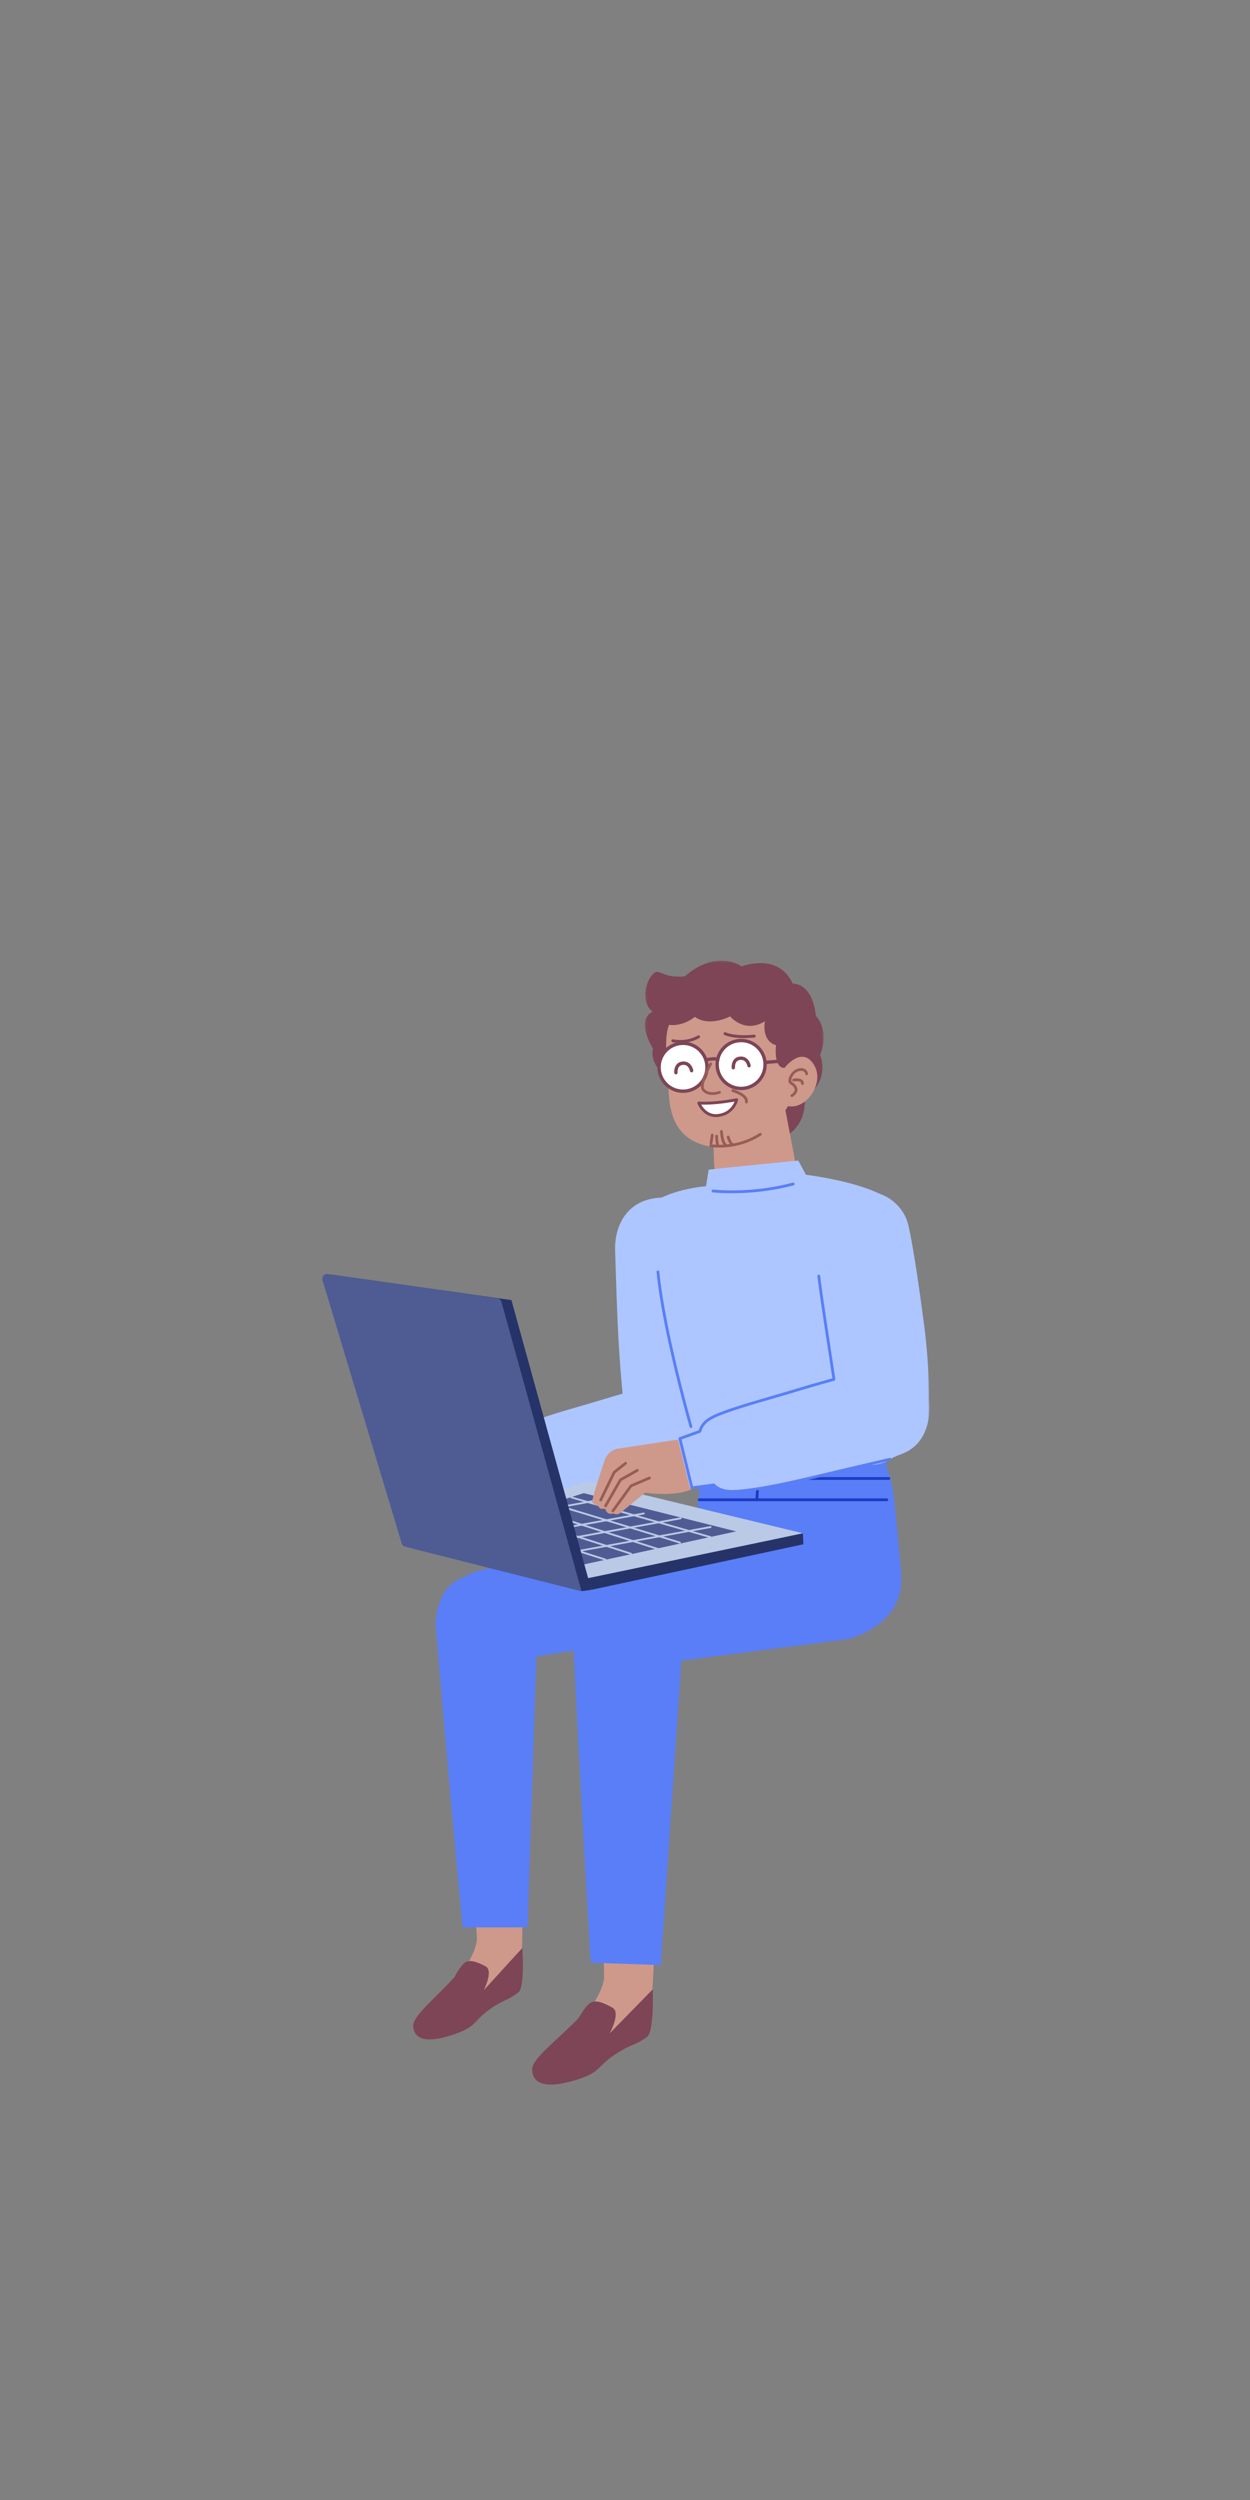 <svg xmlns="http://www.w3.org/2000/svg" xmlns:xlink="http://www.w3.org/1999/xlink" width="512" height="1024" version="1.1" viewBox="0 0 512 1024"><rect x="0" y="0" width="512" height="1024" fill="#808080" stroke="none"/><title>2.人物组件/6.产品经理/坐姿/专注工作</title><desc>Created with Sketch.</desc><defs><polygon id="path-1" points=".148 .156 73.418 .156 73.418 74.675 .148 74.675"/><polygon id="path-3" points=".582 .105 46.218 .105 46.218 109.141 .582 109.141"/></defs><g id="2.人物组件/6.产品经理/坐姿/专注工作" fill="none" fill-rule="evenodd" stroke="none" stroke-width="1"><path id="Fill-1" fill="#ADC6FF" d="M256.039,580.28 C256.039,580.28 257.301,601.241 276.481,599.76 C296.04,598.251 293.937,577.094 293.937,577.094 C293.937,577.094 294.888,563.943 293.524,546.259 C292.458,532.439 290.82,514.391 289.294,505.615 C287.65,496.142 278.922,489.892 269.938,490.584 C256.284,491.637 251.653,502.639 251.955,512.198 C252.249,521.495 252.69,536.792 253.242,547.031 C254.301,566.72 256.039,580.28 256.039,580.28"/><path id="Fill-3" fill="#CE998A" d="M213.219,605.846 C210.911,614.465 191.714,611.538 191.714,611.538 L182.304,619.199 C180.813,620.23 180.174,619.225 179.363,619.409 C177.177,619.907 176.654,617.612 176.654,617.612 C175.818,617.424 174.737,618.278 173.935,616.275 C173.935,616.275 172.379,616.514 171.847,614.681 C171.648,614 174.653,604.769 176.445,599.369 C177.234,596.997 179.286,595.274 181.756,594.902 L204.732,591.443 C204.732,591.443 216.324,594.251 213.219,605.846"/><path id="Stroke-5" fill="#965C56" fill-rule="nonzero" d="M193.124,605.523 C193.387,605.41 193.69,605.532 193.802,605.795 C193.902,606.028 193.817,606.294 193.612,606.429 L193.53,606.473 L186.743,609.37 L179.968,618.699 C179.819,618.904 179.547,618.968 179.326,618.861 L179.246,618.813 C179.041,618.664 178.977,618.392 179.084,618.172 L179.131,618.092 L185.991,608.648 C186.028,608.597 186.073,608.554 186.124,608.52 L186.206,608.476 L193.124,605.523 Z"/><path id="Stroke-7" fill="#965C56" fill-rule="nonzero" d="M188.51,602.676 C188.759,602.536 189.074,602.624 189.214,602.872 C189.338,603.093 189.283,603.367 189.094,603.523 L189.017,603.576 L182.788,607.086 L177.265,616.745 C177.139,616.965 176.875,617.057 176.644,616.976 L176.56,616.937 C176.339,616.811 176.247,616.547 176.329,616.316 L176.368,616.232 L181.961,606.45 C181.992,606.396 182.032,606.348 182.08,606.309 L182.156,606.256 L188.51,602.676 Z"/><path id="Stroke-9" fill="#965C56" fill-rule="nonzero" d="M184.039,600.044 C184.263,599.867 184.588,599.905 184.765,600.129 C184.923,600.328 184.91,600.607 184.748,600.791 L184.681,600.855 L180.485,604.173 L175.447,614.538 C175.336,614.767 175.079,614.876 174.843,614.81 L174.756,614.777 C174.528,614.666 174.418,614.41 174.484,614.174 L174.517,614.087 L179.608,603.615 C179.631,603.568 179.66,603.526 179.696,603.488 L179.752,603.436 L184.039,600.044 Z"/><path id="Fill-11" fill="#ADC6FF" d="M274.148,565.651 C274.148,565.651 293.478,561.586 297.404,577.628 C301.451,594.173 283.089,598.931 283.089,598.931 C283.089,598.931 270.084,601.963 254.073,605.767 C244.299,608.089 233.454,610.438 225.336,611.014 C216.546,611.638 214.557,607.142 212.595,599.12 C210.264,589.594 210.27,585.421 218.408,582.155 C226.166,579.043 237.072,576.239 245.427,573.683 C261.356,568.813 274.148,565.651 274.148,565.651"/><polygon id="Fill-13" fill="#ADC6FF" points="208.545 609.715 204.007 591.164 216.213 586.762 221.406 607.984"/><path id="Fill-15" fill="#597EF7" d="M195.172,643.656 C233.565,633.682 273.354,623.763 305.187,616.597 C305.187,616.597 329.211,615.286 330.481,637.213 C331.725,658.705 305.772,665.089 305.772,665.089 L201.516,681.294 C201.516,681.294 184.507,683.745 181.665,664.873 C179.074,647.659 195.172,643.656 195.172,643.656"/><path id="Fill-17" fill="#CE998A" d="M201.937,745.237 L201.937,745.237 C208.753,743.87 215.062,749.212 214.82,756.16 C214.543,764.153 214.223,774.953 214.037,786.587 C213.845,798.562 213.662,808.484 212.806,809.744 C209.03,815.297 201.487,817.363 193.735,822.863 C187.6,827.218 186.541,829.286 178.723,830.75 C167.641,832.826 172.807,828.125 185.111,813.256 C196.075,800.009 195.337,793.796 195.337,793.796 L193.297,756.385 C193.006,751.039 196.687,746.29 201.937,745.237"/><path id="Fill-19" fill="#7D4556" d="M186.225,809.739 C178.218,818.639 169.042,825.672 169.264,829.898 C169.488,834.125 172.819,837.941 186.604,833.049 C196.038,829.701 193.338,827.676 202.342,821.819 C206.839,818.892 208.479,819.207 212.625,815.802 C215.001,812.747 213.931,797.904 213.931,797.904 L198.151,815.196 C198.151,815.196 202.254,807.143 198.882,805.397 C195.511,803.651 192.408,802.463 190.419,803.895 C188.431,805.326 186.225,809.739 186.225,809.739"/><path id="Fill-21" fill="#597EF7" d="M178.413,665.167 C183.588,727.99 189.478,789.46 189.478,789.46 L216.075,789.442 L220.23,662.906 C220.23,662.906 217.897,648.386 197.353,645.743 C178.458,643.312 178.413,665.167 178.413,665.167"/><path id="Fill-23" fill="#597EF7" d="M369.168,645.003 C366.774,619.662 366.139,606.633 363.298,601.874 C302.224,603.62 287.01,602.816 287.01,602.816 C287.01,602.816 286.387,611.78 283.573,639.372 C283.573,639.372 302.377,673.637 326.641,673.637 C348.517,673.637 369.168,645.003 369.168,645.003"/><path id="Fill-25" fill="#597EF7" d="M363.298,601.874 L362.143,590.381 L287.358,591.278 L287.01,602.789 C287.01,602.789 326.589,604.313 363.298,601.874"/><g id="分组" transform="translate(264, 393.344)"><mask id="mask-2" fill="#fff"><use xlink:href="#path-1"/></mask><path id="Fill-27" fill="#7D4556" d="M65.677,56.388 C65.677,56.388 76.064,50.022 71.905,38.713 C76.117,28.605 70.196,22.794 70.196,22.794 C70.196,22.794 69.338,9.847 60.718,9.549 C54.646,-3.468 39.797,2.502 39.797,2.502 C39.797,2.502 29.737,-4.905 16.453,6.603 C6.359,7.474 6.068,2.455 2.995,6.111 C-0.08,9.765 -1.121,18.013 3.374,21.013 C-3.941,24.61 3.47,36.151 3.47,36.151 C3.47,36.151 1.37,43.153 10.253,47.893 C19.138,52.635 23.242,68.823 37.834,73.246 C51.875,77.503 66.274,72.352 65.677,56.388" mask="url(#mask-2)"/></g><path id="Fill-29" fill="#CE998A" d="M325.441,474.309 L321.22,452.155 L291.805,457.368 L292.529,476.913 C292.852,485.638 300.305,492.381 309.02,491.829 C309.187,491.818 309.352,491.808 309.52,491.797 C318.431,491.236 326.527,483.172 325.441,474.309"/><path id="Fill-31" fill="#CE998A" d="M313.293,418.334 C313.293,418.334 311.7,426.284 317.847,428.097 C316.972,438.33 321.382,437.363 321.382,437.363 C321.382,437.363 328.309,428.184 333.309,436.007 C338.059,443.438 330.247,454.643 322.803,453.06 C310.791,473.045 286.108,474.459 277.708,461.643 C272.605,453.855 274.219,442.374 273.498,437.006 C271.722,423.813 274.092,419.768 274.092,419.768 C274.092,419.768 279.166,420.756 284.619,416.514 C290.631,420.807 299.055,416.309 299.055,416.309 C299.055,416.309 304.884,423.488 313.293,418.334"/><path id="Stroke-33" fill="#965C56" fill-rule="nonzero" d="M327.022,437.638 C328.72,437.275 329.891,437.697 330.535,438.65 C330.823,439.077 330.943,439.5 330.97,439.81 C330.997,440.12 330.767,440.392 330.458,440.419 C330.148,440.446 329.876,440.217 329.849,439.907 C329.837,439.771 329.767,439.523 329.603,439.28 C329.226,438.721 328.522,438.468 327.257,438.738 C326.063,438.993 325.074,439.915 324.502,441.145 C324.263,441.66 324.126,442.181 324.11,442.592 C324.099,442.893 324.151,443.047 324.162,443.052 C325.322,443.688 326.228,444.607 326.53,445.622 C326.916,446.923 326.291,448.194 324.65,449.253 C324.389,449.422 324.041,449.347 323.872,449.086 C323.704,448.825 323.779,448.476 324.04,448.308 C325.294,447.499 325.68,446.714 325.451,445.942 C325.248,445.257 324.545,444.545 323.622,444.039 C321.754,443.016 323.948,438.295 327.022,437.638 Z"/><path id="Stroke-35" fill="#965C56" fill-rule="nonzero" d="M325.364,441.772 C325.884,441.709 326.422,441.69 326.935,441.742 C328.328,441.881 329.267,442.53 329.261,443.832 C329.26,444.142 329.007,444.393 328.696,444.392 C328.386,444.39 328.135,444.138 328.136,443.827 C328.139,443.246 327.711,442.95 326.822,442.861 C326.403,442.819 325.943,442.835 325.499,442.889 L325.295,442.917 C325.239,442.925 325.195,442.933 325.165,442.938 C324.86,442.997 324.565,442.798 324.506,442.493 C324.447,442.188 324.646,441.893 324.951,441.834 L325.163,441.799 C325.222,441.79 325.29,441.781 325.364,441.772 Z"/><path id="Fill-37" fill="#FFF" d="M293.788,436.86 C294.256,442.26 299.01,446.259 304.411,445.794 C309.811,445.328 313.81,440.571 313.344,435.171 C312.879,429.771 308.122,425.771 302.722,426.237 C297.321,426.704 293.322,431.46 293.788,436.86"/><path id="Stroke-39" fill="#7D4556" fill-rule="nonzero" d="M302.663,425.548 C296.881,426.047 292.6,431.139 293.099,436.92 C293.6,442.701 298.689,446.981 304.471,446.483 C310.251,445.984 314.532,440.892 314.033,435.112 C313.543,429.426 308.609,425.19 302.946,425.527 L302.663,425.548 Z M312.655,435.23 C313.088,440.25 309.371,444.672 304.352,445.105 C299.331,445.537 294.912,441.821 294.477,436.8 C294.043,431.781 297.761,427.36 302.782,426.926 C307.801,426.492 312.223,430.211 312.655,435.23 Z"/><path id="Fill-41" fill="#FFF" d="M269.995,437.993 C270.463,443.393 275.216,447.392 280.618,446.927 C286.018,446.461 290.018,441.704 289.55,436.304 C289.085,430.904 284.329,426.904 278.929,427.37 C273.527,427.837 269.528,432.593 269.995,437.993"/><path id="Stroke-43" fill="#7D4556" fill-rule="nonzero" d="M278.869,426.681 C273.088,427.181 268.806,432.272 269.306,438.053 C269.807,443.834 274.896,448.114 280.677,447.616 C286.458,447.117 290.74,442.025 290.239,436.244 C289.75,430.559 284.816,426.323 279.153,426.66 L278.869,426.681 Z M288.861,436.363 C289.296,441.383 285.578,445.805 280.558,446.238 C275.538,446.67 271.119,442.954 270.684,437.933 C270.25,432.914 273.968,428.493 278.988,428.059 C284.008,427.625 288.429,431.344 288.861,436.363 Z"/><path id="Stroke-45" fill="#965C56" fill-rule="nonzero" d="M291.375,435.257 C291.645,435.41 291.74,435.753 291.587,436.024 L291.445,436.28 C291.33,436.49 291.202,436.73 291.064,436.995 C290.669,437.752 290.275,438.559 289.907,439.381 C289.575,440.121 289.282,440.837 289.037,441.516 C288.21,443.801 288.02,445.455 288.539,446.053 C289.12,446.723 289.88,447.119 290.79,447.283 C291.717,447.449 292.73,447.367 293.715,447.126 C294.086,447.035 294.361,446.945 294.505,446.889 C294.794,446.776 295.12,446.919 295.233,447.209 C295.346,447.498 295.203,447.824 294.914,447.937 L294.721,448.007 C294.535,448.07 294.284,448.145 293.983,448.219 C292.858,448.494 291.696,448.589 290.591,448.39 C289.441,448.183 288.45,447.666 287.689,446.79 C286.787,445.751 287.01,443.812 287.979,441.133 C288.234,440.427 288.538,439.685 288.88,438.921 C289.258,438.078 289.662,437.251 290.066,436.475 L290.335,435.967 L290.608,435.469 C290.761,435.198 291.105,435.104 291.375,435.257 Z"/><path id="Fill-47" fill="#FFF" d="M301.742,450.452 C301.742,450.452 292.784,452.267 286.232,451.792 C286.232,451.792 288.601,458.098 294.997,456.764 C300.676,455.579 301.742,450.452 301.742,450.452"/><path id="Stroke-49" fill="#7D4556" fill-rule="nonzero" d="M301.625,449.873 L300.449,450.092 C299.515,450.257 298.485,450.422 297.39,450.577 C295.048,450.906 292.739,451.14 290.584,451.234 C289.01,451.304 287.564,451.296 286.275,451.202 C285.845,451.171 285.528,451.596 285.679,452 L285.755,452.187 C285.833,452.366 285.945,452.602 286.095,452.879 C286.441,453.519 286.871,454.159 287.393,454.759 C289.295,456.945 291.867,458.021 295.118,457.343 C297.456,456.855 299.244,455.706 300.539,454.101 C301.156,453.336 301.62,452.518 301.954,451.7 C302.156,451.203 302.271,450.811 302.321,450.573 C302.407,450.157 302.041,449.789 301.625,449.873 Z M300.655,451.256 L300.873,451.216 L300.859,451.253 C300.567,451.971 300.159,452.689 299.619,453.358 C298.49,454.758 296.938,455.756 294.876,456.186 C292.079,456.769 289.924,455.867 288.285,453.983 L288.018,453.661 C287.76,453.335 287.53,452.998 287.328,452.658 L287.202,452.436 L287.222,452.438 C288.281,452.478 289.423,452.469 290.636,452.415 C292.833,452.319 295.178,452.082 297.554,451.747 C298.664,451.591 299.708,451.424 300.655,451.256 Z"/><path id="Stroke-51" fill="#7D4556" fill-rule="nonzero" d="M285.842,424.142 C286.125,423.978 286.486,424.074 286.65,424.356 C286.814,424.639 286.718,425 286.435,425.164 C283.402,426.924 279.529,427.636 275.472,426.889 C275.151,426.829 274.938,426.521 274.998,426.2 C275.057,425.879 275.365,425.667 275.686,425.726 C279.462,426.422 283.049,425.762 285.842,424.142 Z"/><path id="Stroke-53" fill="#7D4556" fill-rule="nonzero" d="M290.798,433.135 C291.911,432.991 293.085,432.992 294.189,433.08 L294.614,433.12 L294.8,433.142 L294.617,434.513 L294.223,434.471 C294.178,434.467 294.13,434.463 294.078,434.459 C293.063,434.378 291.979,434.376 290.976,434.507 C290.376,434.585 289.84,434.707 289.386,434.876 L289.165,434.965 L288.617,433.695 C289.246,433.423 289.979,433.242 290.798,433.135 Z"/><path id="Stroke-55" fill="#7D4556" fill-rule="nonzero" d="M279.575,434.803 C281.258,434.657 282.489,435.389 283.271,436.656 C283.684,437.324 283.891,437.983 283.968,438.45 C284.03,438.827 283.774,439.183 283.397,439.245 C283.02,439.306 282.665,439.051 282.603,438.674 L282.58,438.563 C282.563,438.491 282.538,438.398 282.503,438.288 C282.405,437.977 282.27,437.667 282.094,437.382 C281.57,436.532 280.815,436.084 279.694,436.181 C278.67,436.269 278.081,436.788 277.764,437.662 C277.595,438.131 277.529,438.63 277.528,439.063 L277.535,439.319 C277.568,439.699 277.286,440.034 276.906,440.067 C276.557,440.097 276.246,439.863 276.171,439.531 L276.155,439.406 C276.154,439.394 276.153,439.375 276.151,439.338 C276.12,438.697 276.194,437.938 276.464,437.192 C276.952,435.841 277.974,434.941 279.575,434.803 Z"/><path id="Stroke-57" fill="#7D4556" fill-rule="nonzero" d="M303.097,432.771 C304.781,432.625 306.012,433.357 306.794,434.624 C307.207,435.292 307.415,435.951 307.492,436.418 C307.554,436.795 307.298,437.151 306.922,437.213 C306.579,437.269 306.254,437.063 306.151,436.742 L306.084,436.453 C306.069,436.396 306.05,436.33 306.027,436.256 C305.929,435.946 305.794,435.636 305.618,435.351 C305.093,434.5 304.338,434.052 303.216,434.149 C302.193,434.237 301.604,434.756 301.288,435.631 C301.118,436.099 301.052,436.599 301.05,437.032 L301.057,437.287 C301.09,437.668 300.808,438.003 300.428,438.035 C300.079,438.066 299.768,437.831 299.694,437.499 L299.676,437.35 L299.673,437.307 C299.643,436.666 299.717,435.907 299.987,435.16 C300.476,433.809 301.497,432.909 303.097,432.771 Z"/><g id="分组" transform="translate(312, 433.844)"><line id="Fill-59" x1="1.344" x2="11.007" y1="1.327" y2=".492" fill="#FFF"/><line id="Stroke-61" x1="1.344" x2="11.007" y1="1.327" y2=".492" stroke="#7D4556" stroke-width="1.383"/></g><path id="Stroke-62" fill="#7D4556" fill-rule="nonzero" d="M296.399,423.18 C296.521,422.877 296.865,422.731 297.168,422.853 C298.251,423.29 299.534,423.597 300.975,423.787 C303.16,424.074 305.503,424.074 307.697,423.902 L308.15,423.863 L308.854,423.789 C309.177,423.746 309.474,423.974 309.516,424.298 C309.559,424.621 309.331,424.918 309.007,424.96 L308.678,424.999 L308.26,425.04 C308.112,425.054 307.955,425.067 307.79,425.08 C305.52,425.259 303.1,425.258 300.821,424.958 C299.288,424.757 297.91,424.427 296.726,423.949 C296.423,423.827 296.277,423.483 296.399,423.18 Z"/><path id="Stroke-64" fill="#965C56" fill-rule="nonzero" d="M295.481,462.864 C295.791,462.85 296.054,463.09 296.068,463.4 L296.087,463.693 C296.099,463.853 296.117,464.051 296.141,464.279 C296.212,464.943 296.315,465.606 296.457,466.221 C296.75,467.501 297.172,468.376 297.637,468.631 C297.909,468.78 298.009,469.122 297.86,469.394 C297.711,469.667 297.369,469.767 297.096,469.618 C296.255,469.157 295.722,468.05 295.36,466.473 C295.208,465.81 295.098,465.104 295.022,464.398 L294.978,463.931 L294.945,463.451 C294.93,463.141 295.17,462.878 295.481,462.864 Z"/><path id="Stroke-66" fill="#965C56" fill-rule="nonzero" d="M293.519,464.792 C293.83,464.79 294.084,465.039 294.087,465.35 L294.101,465.805 C294.105,465.903 294.11,466.012 294.117,466.13 C294.151,466.719 294.207,467.307 294.29,467.853 C294.372,468.393 294.476,468.859 294.603,469.227 C294.704,469.52 294.547,469.84 294.254,469.941 C293.96,470.042 293.64,469.886 293.539,469.592 C293.387,469.152 293.269,468.623 293.177,468.022 C293.088,467.438 293.029,466.816 292.994,466.194 L292.971,465.701 C292.966,465.56 292.963,465.445 292.962,465.36 C292.959,465.05 293.209,464.795 293.519,464.792 Z"/><path id="Stroke-68" fill="#965C56" fill-rule="nonzero" d="M298.08,465.191 C298.377,465.1 298.691,465.267 298.782,465.564 L298.829,465.709 C298.859,465.798 298.898,465.911 298.946,466.042 C299.079,466.405 299.229,466.768 299.392,467.103 C299.695,467.726 300.007,468.172 300.255,468.342 L300.327,468.385 C300.606,468.521 300.722,468.858 300.586,469.137 C300.449,469.416 300.113,469.532 299.833,469.396 C299.279,469.125 298.818,468.496 298.38,467.595 C298.199,467.222 298.035,466.825 297.889,466.428 L297.76,466.061 C297.738,465.994 297.72,465.937 297.706,465.893 C297.615,465.596 297.782,465.282 298.08,465.191 Z"/><path id="Stroke-70" fill="#965C56" fill-rule="nonzero" d="M291.811,464.368 C292.088,464.408 292.288,464.643 292.293,464.914 L292.287,465.005 L291.796,468.368 C291.751,468.676 291.466,468.889 291.159,468.844 C290.882,468.804 290.682,468.568 290.677,468.297 L290.683,468.206 L291.174,464.843 C291.214,464.566 291.449,464.366 291.72,464.362 L291.811,464.368 Z"/><path id="Stroke-72" fill="#965C56" fill-rule="nonzero" d="M311.119,464.118 C311.379,463.948 311.728,464.021 311.898,464.281 C312.068,464.54 311.996,464.889 311.736,465.059 C310.861,465.633 309.958,466.154 309.031,466.626 C303.383,469.496 297.485,470.309 292.419,469.963 L291.947,469.927 C291.516,469.891 291.211,469.855 291.046,469.83 C290.738,469.783 290.527,469.496 290.573,469.189 C290.62,468.882 290.907,468.671 291.214,468.717 L291.471,468.75 C291.581,468.763 291.716,468.777 291.874,468.791 L292.04,468.806 C297.02,469.221 302.911,468.474 308.521,465.623 C309.412,465.17 310.279,464.669 311.119,464.118 Z"/><path id="Stroke-74" fill="#965C56" fill-rule="nonzero" d="M299.575,446.527 C299.663,446.229 299.976,446.059 300.274,446.147 L300.533,446.229 C300.734,446.295 300.956,446.372 301.195,446.462 C301.879,446.718 302.563,447.018 303.205,447.361 C305.352,448.507 306.585,449.867 306.286,451.51 C306.23,451.816 305.937,452.019 305.632,451.963 C305.326,451.908 305.123,451.615 305.179,451.309 C305.36,450.316 304.429,449.29 302.675,448.353 C302.081,448.036 301.441,447.755 300.8,447.515 L300.494,447.404 C300.258,447.32 300.073,447.26 299.956,447.226 C299.658,447.138 299.488,446.825 299.575,446.527 Z"/><path id="Fill-76" fill="#ADC6FF" d="M326.977,475.358 L330.118,481.189 C330.118,481.189 351.912,483.803 362.553,490.213 C372.175,496.009 370.963,557.195 369.483,577.787 C374.667,601.964 355.323,600.014 355.323,600.014 L286.291,605.708 C286.291,605.708 276.187,599.971 281.211,582.934 C279.922,569.08 257.427,502.636 266.116,493.946 C272.874,487.189 289.185,485.867 289.185,485.867 L290.278,479.093 C290.278,479.093 300.748,477.898 326.977,475.358"/><path id="Stroke-78" fill="#597EF7" fill-rule="nonzero" d="M269.439,520.403 C269.755,520.372 270.037,520.604 270.067,520.92 C270.661,527.023 271.819,534.309 273.45,542.528 C274.368,547.159 275.423,552.013 276.586,557.021 C277.96,562.931 279.422,568.785 280.893,574.373 L281.759,577.628 C282.005,578.543 282.242,579.417 282.469,580.247 L283.062,582.391 L283.563,584.168 C283.651,584.473 283.474,584.792 283.169,584.88 C282.863,584.967 282.545,584.791 282.457,584.486 L281.856,582.347 L281.36,580.551 C281.018,579.303 280.654,577.956 280.272,576.521 C278.633,570.371 276.995,563.861 275.466,557.281 C274.299,552.262 273.242,547.396 272.321,542.752 L271.952,540.864 C270.508,533.38 269.474,526.704 268.922,521.031 C268.892,520.715 269.123,520.434 269.439,520.403 Z"/><path id="Stroke-80" fill="#597EF7" fill-rule="nonzero" d="M324.748,484.409 C325.055,484.328 325.37,484.511 325.451,484.819 C325.532,485.126 325.348,485.441 325.041,485.521 C314.265,488.361 303.685,489.087 294.777,488.605 L294.039,488.562 C293.583,488.534 293.171,488.504 292.805,488.473 L292.075,488.406 C292.049,488.403 292.027,488.401 292.008,488.399 C291.693,488.363 291.466,488.078 291.501,487.763 C291.537,487.447 291.822,487.22 292.137,487.256 L292.641,487.304 L293.472,487.371 C293.673,487.385 293.886,487.4 294.11,487.414 C303.056,487.97 313.806,487.292 324.748,484.409 Z"/><path id="Fill-82" fill="#CE998A" d="M256.356,757.52 L256.356,757.52 C263.763,756.296 270.376,762.293 269.862,769.784 C269.269,778.401 268.528,790.047 267.901,802.599 C267.255,815.517 266.694,826.221 265.722,827.55 C261.445,833.405 253.224,835.359 244.654,841.013 C237.874,845.487 236.655,847.682 228.162,848.975 C216.123,850.809 221.872,845.925 235.699,830.325 C248.017,816.428 247.45,809.694 247.45,809.694 L246.621,769.238 C246.504,763.455 250.648,758.463 256.356,757.52"/><path id="Fill-84" fill="#7D4556" d="M237.029,826.569 C228.06,835.881 217.898,843.137 217.984,847.707 C218.069,852.278 221.526,856.518 236.584,851.744 C246.891,848.475 244.052,846.192 253.984,840.198 C258.945,837.204 260.703,837.605 265.303,834.081 C267.981,830.871 267.372,814.811 267.372,814.811 L249.703,832.896 C249.703,832.896 254.429,824.354 250.852,822.347 C247.278,820.338 243.97,818.942 241.772,820.413 C239.572,821.885 237.029,826.569 237.029,826.569"/><path id="Fill-86" fill="#597EF7" d="M234.658,669.34 C237.885,737.346 241.936,803.916 241.936,803.916 L270.645,804.897 L279.879,668.469 C279.879,668.469 278.181,648.082 255.831,649.086 C235.665,649.99 234.658,669.34 234.658,669.34"/><path id="Fill-88" fill="#597EF7" d="M246.708,647.069 C277.748,635.559 317.387,627.191 346.101,621.353 C346.101,621.353 367.643,624.225 369.099,645.396 C370.526,666.146 347.121,671.427 347.121,671.427 L252.977,683.547 C252.977,683.547 237.614,685.338 234.779,667.059 C232.191,650.387 246.708,647.069 246.708,647.069"/><path id="Stroke-90" fill="#1D39C4" fill-rule="nonzero" d="M364.1,605.022 C364.41,605.022 364.662,605.274 364.662,605.585 C364.662,605.864 364.458,606.096 364.191,606.14 L364.1,606.147 L287.514,606.147 C287.204,606.147 286.952,605.895 286.952,605.585 C286.952,605.305 287.156,605.073 287.423,605.029 L287.514,605.022 L364.1,605.022 Z"/><path id="Stroke-92" fill="#1D39C4" fill-rule="nonzero" d="M363.254,613.75 C363.564,613.75 363.816,614.002 363.816,614.313 C363.816,614.592 363.612,614.824 363.345,614.868 L363.254,614.875 L286.388,614.875 C286.077,614.875 285.825,614.623 285.825,614.313 C285.825,614.033 286.029,613.801 286.297,613.758 L286.388,613.75 L363.254,613.75 Z"/><path id="Stroke-94" fill="#1D39C4" fill-rule="nonzero" d="M310.489,604.882 C310.769,604.895 310.991,605.11 311.022,605.379 L311.025,605.471 L310.602,614.34 C310.587,614.65 310.323,614.89 310.013,614.875 C309.734,614.862 309.512,614.647 309.481,614.378 L309.478,614.287 L309.901,605.417 C309.916,605.107 310.179,604.867 310.489,604.882 Z"/><polygon id="Fill-96" fill="#BAC9E5" points="242.318 646.79 328.849 628.023 240.838 606.737 169.976 629.441"/><polygon id="Fill-98" fill="#4E5C93" points="238.682 640.889 301.526 627.26 239.095 611.597 186.142 628.289"/><polygon id="Fill-100" fill="#253368" points="329.051 632.533 328.868 628.053 240.517 646.488 242.296 651.181"/><path id="Stroke-102" fill="#BAC9E5" fill-rule="nonzero" d="M227.683,616.019 L278.623,631.488 C278.821,631.548 278.933,631.758 278.873,631.956 C278.82,632.129 278.654,632.237 278.48,632.22 L278.405,632.206 L227.465,616.736 C227.267,616.676 227.155,616.467 227.215,616.269 C227.268,616.095 227.435,615.988 227.609,616.004 L227.683,616.019 Z"/><path id="Stroke-104" fill="#BAC9E5" fill-rule="nonzero" d="M234.147,612.984 L291.048,629.228 C291.247,629.284 291.362,629.492 291.306,629.691 C291.256,629.865 291.091,629.975 290.917,629.962 L290.842,629.949 L233.941,613.705 C233.742,613.648 233.627,613.441 233.683,613.242 C233.733,613.067 233.898,612.957 234.072,612.971 L234.147,612.984 Z"/><path id="Stroke-106" fill="#BAC9E5" fill-rule="nonzero" d="M227.19,620.604 L270.006,634.259 C270.204,634.322 270.312,634.533 270.25,634.73 C270.195,634.903 270.026,635.008 269.853,634.989 L269.778,634.973 L226.962,621.319 C226.765,621.256 226.656,621.045 226.719,620.848 C226.774,620.675 226.942,620.57 227.116,620.589 L227.19,620.604 Z"/><path id="Stroke-108" fill="#BAC9E5" fill-rule="nonzero" d="M215.773,622.4 L258.589,636.055 C258.786,636.118 258.895,636.329 258.832,636.526 C258.777,636.699 258.609,636.804 258.436,636.785 L258.361,636.769 L215.545,623.115 C215.348,623.052 215.239,622.841 215.302,622.644 C215.357,622.471 215.525,622.366 215.699,622.385 L215.773,622.4 Z"/><path id="Stroke-110" fill="#BAC9E5" fill-rule="nonzero" d="M205.272,624.806 L248.088,638.46 C248.285,638.523 248.394,638.734 248.331,638.931 C248.276,639.104 248.108,639.209 247.934,639.19 L247.86,639.175 L205.044,625.52 C204.847,625.457 204.738,625.246 204.801,625.049 C204.856,624.876 205.024,624.771 205.197,624.79 L205.272,624.806 Z"/><path id="Stroke-112" fill="#BAC9E5" fill-rule="nonzero" d="M291,625.099 C291.203,625.062 291.399,625.198 291.436,625.401 C291.468,625.58 291.368,625.751 291.206,625.816 L291.133,625.837 L237.247,635.605 C237.044,635.642 236.849,635.507 236.812,635.303 C236.779,635.125 236.879,634.953 237.041,634.888 L237.114,634.867 L291,625.099 Z"/><path id="Stroke-114" fill="#BAC9E5" fill-rule="nonzero" d="M278.723,621.537 C278.927,621.5 279.122,621.635 279.159,621.839 C279.191,622.017 279.091,622.189 278.93,622.254 L278.857,622.275 L224.969,632.043 C224.765,632.08 224.57,631.944 224.533,631.741 C224.501,631.562 224.6,631.391 224.762,631.326 L224.835,631.305 L278.723,621.537 Z"/><path id="Stroke-116" fill="#BAC9E5" fill-rule="nonzero" d="M263.641,619.55 C263.845,619.514 264.04,619.649 264.077,619.853 C264.109,620.031 264.009,620.203 263.848,620.267 L263.775,620.288 L209.889,630.056 C209.685,630.093 209.49,629.958 209.453,629.754 C209.42,629.576 209.52,629.404 209.682,629.339 L209.755,629.318 L263.641,619.55 Z"/><path id="Stroke-118" fill="#BAC9E5" fill-rule="nonzero" d="M253.125,612.612 C253.329,612.575 253.524,612.711 253.561,612.914 C253.593,613.093 253.493,613.264 253.331,613.329 L253.258,613.35 L199.371,623.118 C199.167,623.155 198.972,623.02 198.935,622.816 C198.903,622.638 199.002,622.466 199.164,622.401 L199.237,622.38 L253.125,612.612 Z"/><polygon id="Fill-120" fill="#253368" points="242.226 651.189 238.321 651.751 169.804 634.414 136.152 522.151 209.481 532.519"/><path id="Fill-122" fill="#4E5C93" d="M238.183,651.766 L165.929,633.515 C165.269,633.35 164.744,632.848 164.548,632.195 L132.085,524.315 C131.675,522.959 132.812,521.638 134.213,521.837 L203.777,531.77 C204.538,531.88 205.165,532.43 205.37,533.173 L238.183,651.766 Z"/><g id="分组" transform="translate(334.5, 487.844)"><mask id="mask-4" fill="#fff"><use xlink:href="#path-3"/></mask><path id="Fill-124" fill="#ADC6FF" d="M8.343,90.557 C8.343,90.557 10.707,111.422 29.784,108.935 C49.236,106.398 46.02,85.379 46.02,85.379 C46.02,85.379 46.278,72.198 43.984,54.609 C42.192,40.865 39.606,22.929 37.621,14.243 C35.48,4.871 26.434,-0.91 17.499,0.254 C3.921,2.025 -0.126,13.254 0.679,22.785 C1.462,32.054 2.709,47.306 3.798,57.503 C5.894,77.108 8.343,90.557 8.343,90.557" mask="url(#mask-4)"/></g><path id="Fill-126" fill="#CE998A" d="M287.664,605.214 C285.151,614.595 264.258,611.41 264.258,611.41 L254.017,619.747 C252.396,620.868 251.698,619.776 250.816,619.975 C248.437,620.518 247.869,618.019 247.869,618.019 C246.958,617.815 245.781,618.745 244.909,616.566 C244.909,616.566 243.216,616.825 242.637,614.83 C242.422,614.088 245.691,604.042 247.642,598.165 C248.5,595.584 250.732,593.709 253.422,593.304 L278.427,589.539 C278.427,589.539 291.043,592.593 287.664,605.214"/><path id="Stroke-128" fill="#965C56" fill-rule="nonzero" d="M265.794,604.861 C266.079,604.739 266.41,604.871 266.532,605.157 C266.642,605.414 266.545,605.708 266.317,605.853 L266.236,605.895 L258.85,609.05 L251.476,619.203 C251.313,619.426 251.017,619.495 250.777,619.379 L250.69,619.327 C250.467,619.165 250.398,618.869 250.513,618.629 L250.566,618.542 L258.033,608.264 C258.072,608.209 258.122,608.162 258.178,608.125 L258.267,608.077 L265.794,604.861 Z"/><path id="Stroke-130" fill="#965C56" fill-rule="nonzero" d="M260.771,601.765 C261.042,601.613 261.385,601.709 261.538,601.979 C261.673,602.22 261.613,602.518 261.407,602.688 L261.324,602.746 L254.543,606.565 L248.534,617.076 C248.397,617.315 248.11,617.416 247.859,617.327 L247.766,617.285 C247.527,617.148 247.426,616.861 247.515,616.61 L247.557,616.517 L253.644,605.872 C253.678,605.813 253.722,605.761 253.773,605.718 L253.856,605.661 L260.771,601.765 Z"/><path id="Stroke-132" fill="#965C56" fill-rule="nonzero" d="M255.907,598.9 C256.151,598.707 256.505,598.749 256.697,598.992 C256.869,599.209 256.855,599.513 256.679,599.713 L256.605,599.782 L252.039,603.392 L246.554,614.674 C246.432,614.926 246.147,615.045 245.888,614.967 L245.803,614.934 C245.551,614.812 245.432,614.527 245.509,614.268 L245.543,614.182 L251.084,602.785 C251.108,602.735 251.14,602.688 251.179,602.647 L251.241,602.59 L255.907,598.9 Z"/><path id="Fill-134" fill="#ADC6FF" d="M353.976,561.468 C353.976,561.468 375.012,557.043 379.285,574.504 C383.692,592.51 363.706,597.689 363.706,597.689 C363.706,597.689 349.554,600.987 332.13,605.128 C321.49,607.655 309.687,610.211 300.852,610.838 C291.285,611.518 289.122,606.625 286.986,597.894 C284.448,587.528 284.454,582.983 293.311,579.431 C301.755,576.043 313.626,572.991 322.717,570.211 C340.053,564.908 353.976,561.468 353.976,561.468"/><polygon id="Fill-136" fill="#ADC6FF" points="282.578 609.425 277.637 589.236 290.922 584.445 296.574 607.541"/><path id="Stroke-138" fill="#597EF7" fill-rule="nonzero" d="M335.318,522.094 C335.634,522.06 335.918,522.289 335.952,522.604 L336.121,524.063 C336.507,527.219 337.264,532.529 338.355,539.829 L342.152,564.894 C342.192,565.18 342.014,565.452 341.735,565.529 C336.577,566.953 331.307,568.469 326.004,570.07 L322.378,571.167 L310.371,574.674 L308.417,575.253 C302.379,577.054 298.044,578.49 294.369,579.964 C290.05,581.697 287.949,583.634 287.243,586.419 C287.204,586.573 287.103,586.703 286.966,586.779 L286.88,586.819 L279.163,589.6 L283.856,608.784 L292.239,607.657 C292.382,607.638 292.525,607.673 292.641,607.752 L292.723,607.82 C294.663,609.761 297.435,610.565 301.655,610.265 C309.1,609.737 318.665,607.918 332.049,604.756 L343.162,602.123 L364.42,597.129 C364.729,597.057 365.038,597.25 365.11,597.559 C365.182,597.868 364.99,598.178 364.681,598.25 L355.428,600.416 C350.881,601.483 346.169,602.593 341.379,603.726 L331.525,606.061 C318.494,609.123 309.114,610.889 301.736,611.412 C297.492,611.715 294.504,610.943 292.333,609.031 L292.116,608.834 L283.498,609.994 C283.239,610.029 282.993,609.885 282.893,609.652 L282.862,609.561 L277.923,589.372 C277.861,589.118 277.978,588.859 278.199,588.735 L278.286,588.694 L286.209,585.837 L286.277,585.613 C287.181,582.786 289.431,580.772 293.56,579.052 L293.941,578.896 L294.721,578.588 C298.011,577.304 301.84,576.033 306.889,574.51 L311.277,573.215 C313.785,572.487 319.473,570.833 322.317,569.985 L323.393,569.661 C328.713,568.033 334.011,566.489 339.208,565.037 L340.939,564.556 L337.299,540.546 C335.968,531.652 335.117,525.625 334.808,522.727 C334.774,522.411 335.003,522.127 335.318,522.094 Z"/></g></svg>